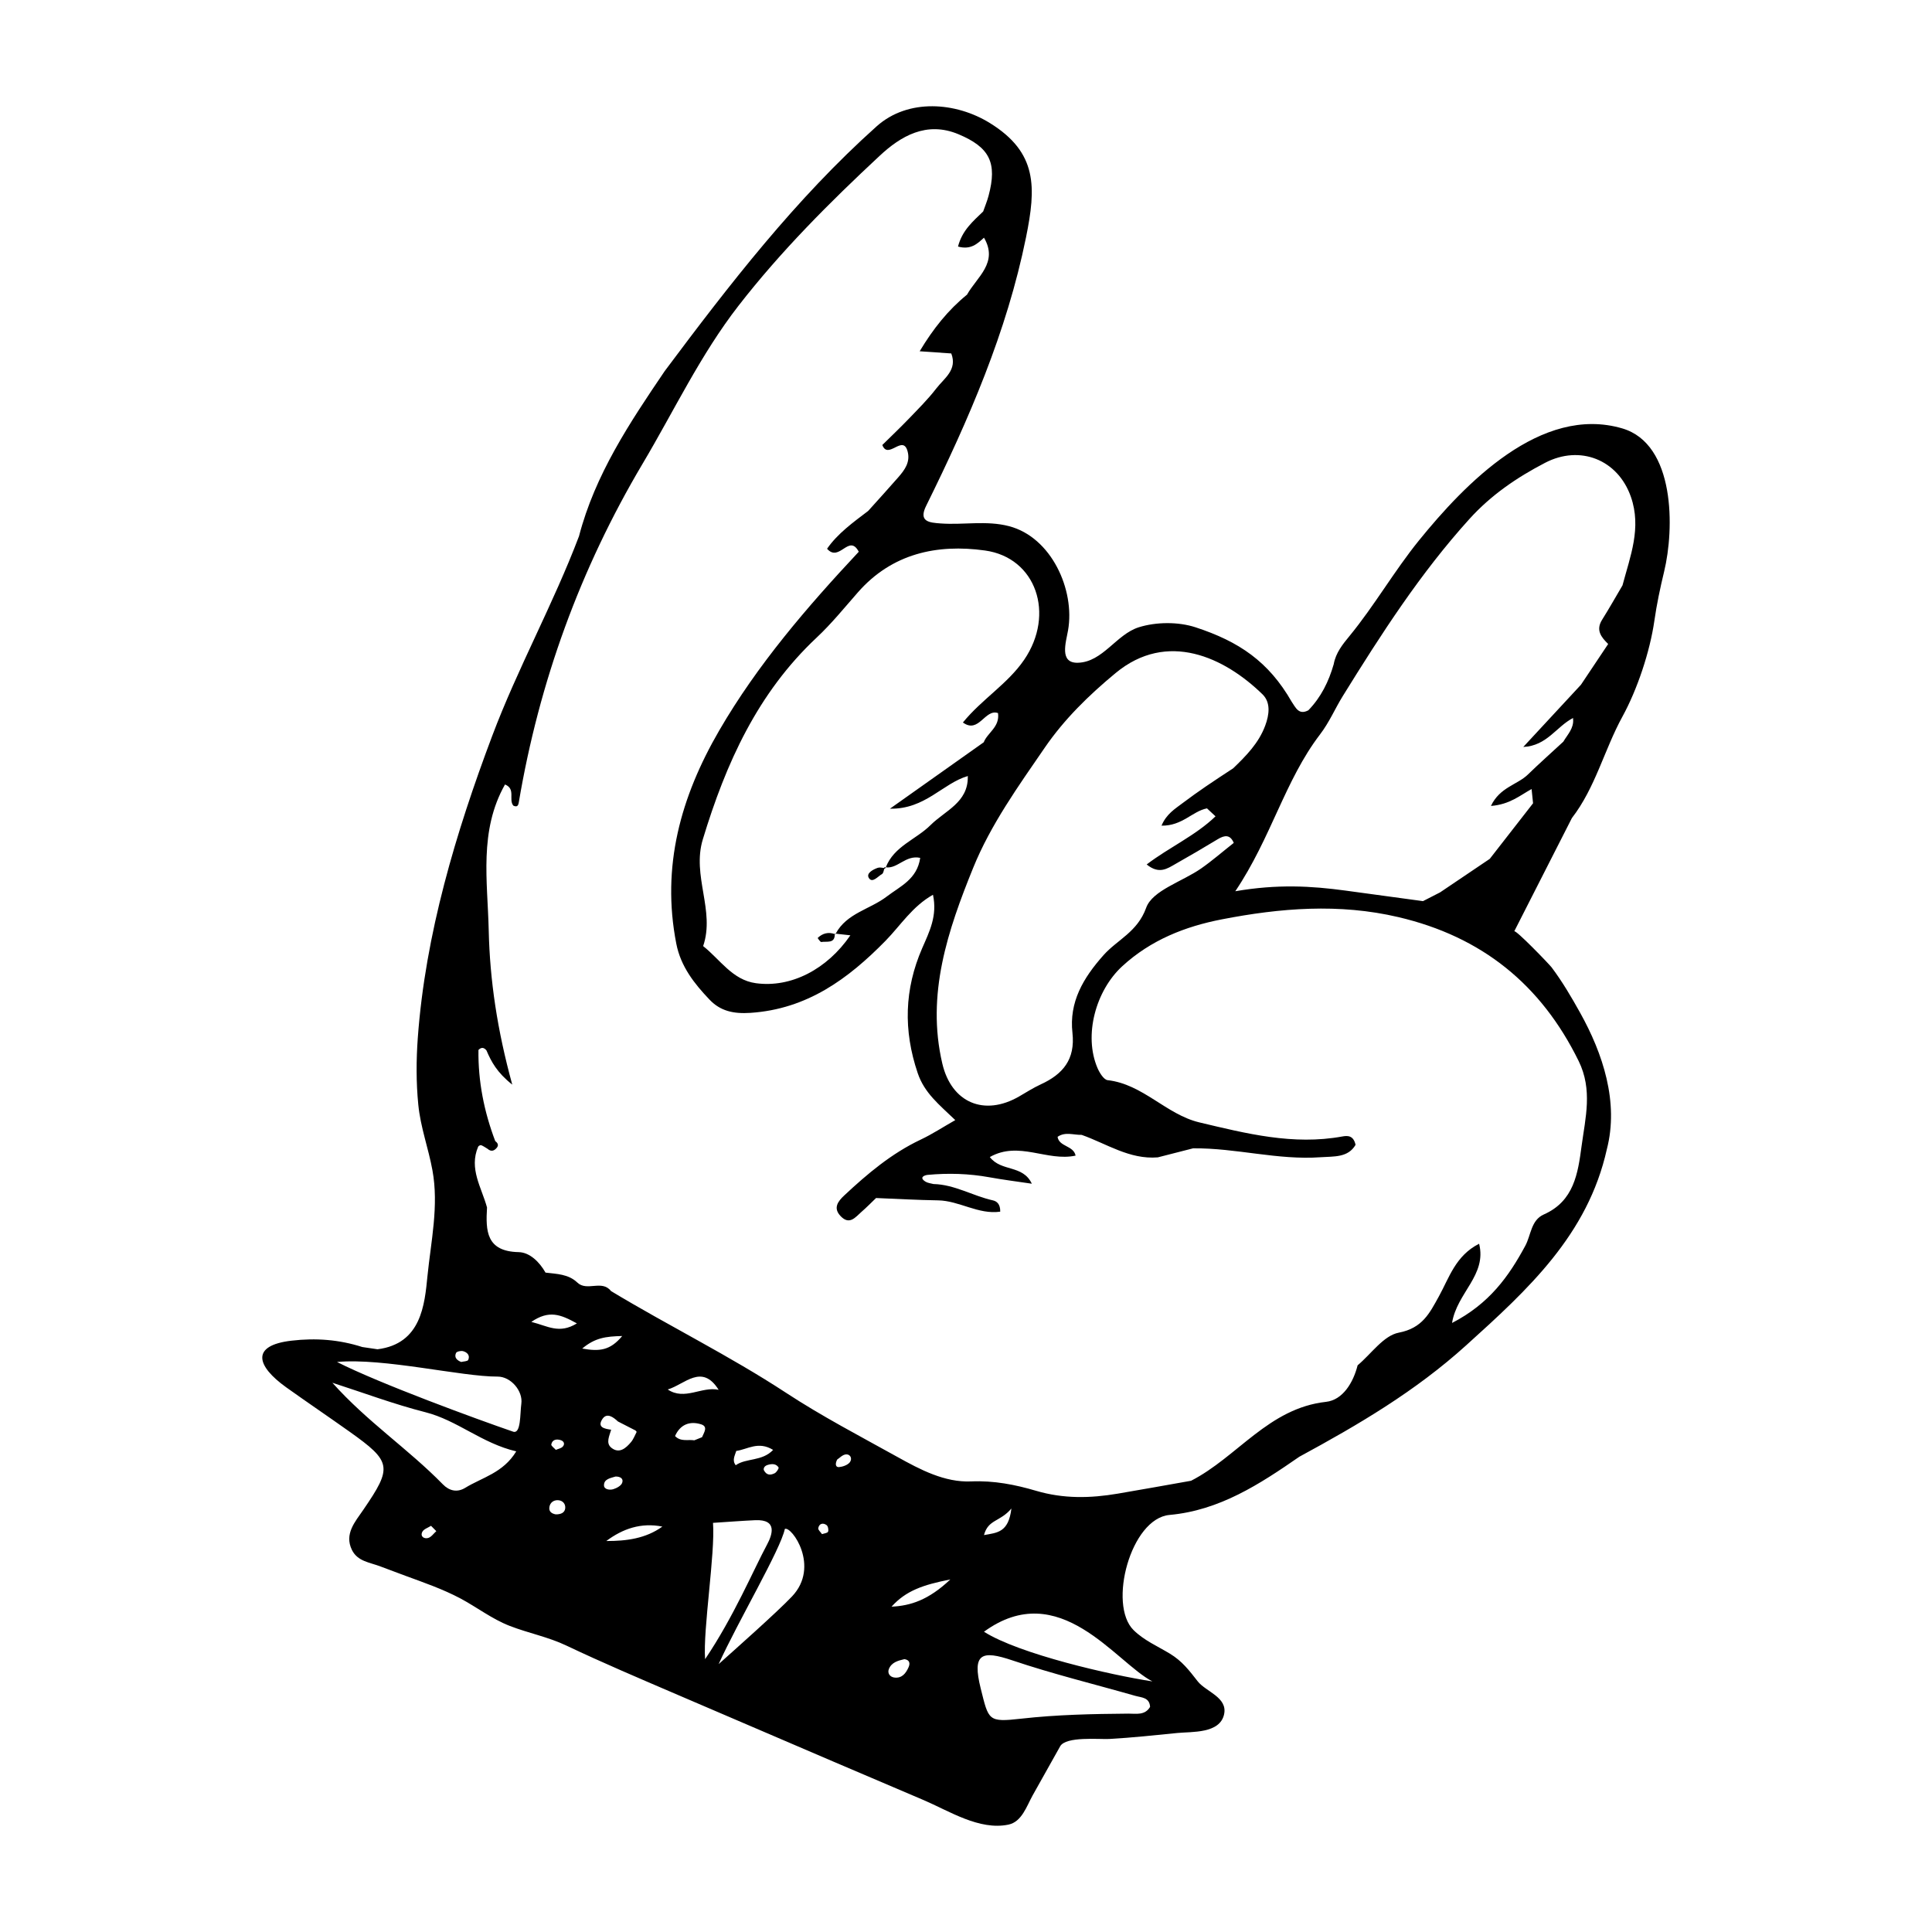 <svg xmlns="http://www.w3.org/2000/svg" xmlns:xlink="http://www.w3.org/1999/xlink" version="1.1" x="0px" y="0px" viewBox="0 0 100 100" enable-background="new 0 0 100 100" xml:space="preserve"><g><path fill-rule="evenodd" clip-rule="evenodd" fill="#000000" d="M45.754,44.927c-0.114-0.017-0.23-0.04-0.326-0.007   c-0.254,0.091-0.618,0.286-0.449,0.535c0.179,0.267,0.459-0.093,0.672-0.214c0.065-0.035,0.087-0.154,0.113-0.262   c0.021-0.015,0.035-0.026,0.064-0.045c0.006-0.015,0.014-0.026,0.021-0.043c-0.021-0.003-0.041,0.002-0.062-0.003   C45.771,44.906,45.769,44.91,45.754,44.927z"></path><path fill-rule="evenodd" clip-rule="evenodd" fill="#000000" d="M43.208,48.347c0.011,0.002,0.021,0.002,0.031,0.004   c0.005-0.009,0.012-0.017,0.017-0.025l-0.045-0.005C43.211,48.33,43.208,48.334,43.208,48.347z"></path><path fill-rule="evenodd" clip-rule="evenodd" fill="#000000" d="M83.968,22.174c-4.209-1.235-8.148,2.874-10.519,5.795   c-1.286,1.587-2.308,3.379-3.599,4.951c-0.349,0.424-0.711,0.868-0.817,1.459c-0.257,0.895-0.655,1.71-1.313,2.386   c-0.496,0.262-0.654-0.138-0.861-0.439c-1.194-2.085-2.729-3.12-4.978-3.857c-0.896-0.292-2.035-0.283-2.935-0.002   c-1.169,0.366-1.866,1.804-3.156,1.837c-0.975,0.026-0.617-1.05-0.507-1.683c0.366-2.096-0.867-4.818-3.058-5.387   c-1.166-0.305-2.355-0.055-3.53-0.14c-0.583-0.043-1.183-0.079-0.745-0.938c2.196-4.445,4.163-8.976,5.156-13.868   c0.528-2.595,0.601-4.389-1.868-5.918c-1.749-1.084-4.229-1.294-5.867,0.172c-4.192,3.753-7.613,8.179-10.964,12.663   c-1.815,2.675-3.608,5.363-4.438,8.549c-1.335,3.522-3.174,6.832-4.497,10.348c-0.938,2.491-1.802,5.054-2.479,7.659   c-0.681,2.614-1.173,5.277-1.368,7.959c-0.083,1.151-0.088,2.308,0.026,3.457c0.116,1.18,0.523,2.248,0.732,3.396   c0.338,1.841-0.078,3.683-0.257,5.472c-0.146,1.474-0.316,3.51-2.586,3.793c-0.262-0.038-0.523-0.078-0.786-0.116   c-1.198-0.384-2.404-0.477-3.666-0.329c-2.129,0.248-1.811,1.312-0.279,2.411c1.086,0.775,2.192,1.524,3.282,2.298   c2.185,1.554,2.231,1.832,0.714,4.045c-0.434,0.631-0.987,1.252-0.593,2.07c0.298,0.613,0.938,0.649,1.504,0.871   c0.419,0.161,0.84,0.318,1.264,0.473c0.962,0.353,1.937,0.69,2.845,1.171c0.857,0.457,1.638,1.066,2.549,1.421   c0.985,0.383,1.99,0.568,2.959,1.03c1.859,0.883,3.751,1.685,5.642,2.498c2.731,1.173,5.464,2.344,8.196,3.515   c1.543,0.659,3.088,1.317,4.632,1.975c1.327,0.566,2.889,1.585,4.395,1.271c0.694-0.146,0.942-0.959,1.252-1.514   c0.475-0.845,0.948-1.691,1.423-2.538c0.297-0.531,2.036-0.353,2.546-0.381c1.178-0.066,2.353-0.193,3.525-0.31   c0.745-0.073,2.199,0.041,2.415-0.969c0.189-0.88-0.943-1.165-1.365-1.703c-0.452-0.578-0.805-1.047-1.44-1.433   c-0.641-0.388-1.346-0.689-1.884-1.223c-1.327-1.312-0.152-5.774,1.865-5.958c2.592-0.235,4.666-1.592,6.719-3.013   c3.054-1.655,5.997-3.381,8.633-5.765c3.215-2.903,6.296-5.725,7.283-10.15c0.629-2.43-0.202-4.949-1.385-7.069   c-0.448-0.804-0.918-1.605-1.473-2.344c-0.132-0.173-1.875-1.981-1.936-1.865c1.022-2.006,2.004-3.936,2.985-5.865   c1.213-1.567,1.675-3.533,2.614-5.248c0.772-1.406,1.424-3.364,1.654-4.961c0.122-0.856,0.302-1.706,0.505-2.546   C86.669,27.382,86.722,22.984,83.968,22.174z M57.741,34.839c2.679-2.22,5.646-0.813,7.609,1.102   c0.428,0.419,0.35,1.049,0.136,1.62c-0.336,0.904-0.986,1.559-1.656,2.206c-0.469,0.31-0.942,0.613-1.406,0.933   c-0.409,0.28-0.813,0.568-1.209,0.866c-0.393,0.3-0.842,0.563-1.095,1.17c1.081,0.015,1.59-0.744,2.353-0.895   c0.147,0.136,0.295,0.274,0.442,0.412c-1.036,0.999-2.383,1.594-3.563,2.491c0.646,0.528,1.071,0.212,1.491-0.026   c0.735-0.416,1.465-0.842,2.187-1.28c0.354-0.214,0.642-0.254,0.829,0.19c-0.562,0.442-1.103,0.914-1.687,1.323   c-0.979,0.683-2.522,1.133-2.846,2.034c-0.452,1.259-1.494,1.651-2.207,2.453c-1.058,1.189-1.788,2.43-1.609,4.025   c0.151,1.376-0.496,2.14-1.643,2.665c-0.388,0.179-0.749,0.412-1.12,0.626c-1.806,1.042-3.498,0.321-3.973-1.703   c-0.841-3.591,0.288-6.903,1.596-10.129c0.909-2.242,2.341-4.233,3.708-6.225C55.085,37.23,56.35,35.99,57.741,34.839z    M50.978,28.493c2.659,0.366,3.644,3.298,2.032,5.658c-0.851,1.246-2.182,2.034-3.17,3.245c0.827,0.604,1.135-0.724,1.817-0.487   c0.099,0.726-0.541,1.006-0.739,1.511c-1.534,1.085-3.067,2.172-4.854,3.438c1.829,0.034,2.727-1.312,4.032-1.691l-0.003,0.045   c0.014,1.328-1.18,1.749-1.927,2.494c-0.752,0.749-1.893,1.092-2.317,2.187c0.613,0.086,1.025-0.652,1.781-0.49   c-0.161,1.111-1.038,1.471-1.731,2.001c-0.866,0.664-2.074,0.859-2.644,1.923c0.253,0.028,0.507,0.057,0.76,0.085   c-1.204,1.756-3.07,2.729-4.893,2.478c-1.216-0.167-1.852-1.23-2.727-1.92c0.628-1.837-0.593-3.631-0.017-5.525   c1.194-3.938,2.831-7.573,5.894-10.445c0.77-0.721,1.439-1.551,2.138-2.346C46.178,28.641,48.507,28.15,50.978,28.493z    M23.604,70.029c0.034-0.076,0.249-0.121,0.358-0.095c0.216,0.055,0.381,0.219,0.272,0.456c-0.033,0.074-0.238,0.074-0.364,0.105   C23.654,70.41,23.495,70.265,23.604,70.029z M22.165,79.604c-0.197,0.06-0.425-0.062-0.31-0.309   c0.069-0.148,0.303-0.22,0.455-0.319c0.111,0.114,0.192,0.195,0.273,0.276C22.446,79.375,22.324,79.557,22.165,79.604z    M24.078,77.011c-0.414,0.252-0.822,0.159-1.156-0.182c-1.786-1.829-3.926-3.247-5.718-5.258c1.604,0.517,3.187,1.111,4.813,1.525   c1.658,0.421,2.928,1.612,4.704,2.026C26.046,76.239,24.949,76.475,24.078,77.011z M26.984,72.658   c-0.072,0.519-0.013,1.585-0.427,1.444c-1.844-0.633-6.911-2.488-9.113-3.606c2.392-0.225,6.457,0.766,8.307,0.756   C26.438,71.247,27.076,71.994,26.984,72.658z M28.76,78.383c-0.175-0.035-0.37-0.123-0.322-0.39   c0.04-0.224,0.221-0.354,0.445-0.343c0.244,0.012,0.396,0.19,0.373,0.421C29.23,78.3,29.029,78.388,28.76,78.383z M28.535,74.762   c0.05-0.247,0.264-0.29,0.482-0.222c0.175,0.053,0.233,0.203,0.112,0.336c-0.081,0.091-0.236,0.114-0.359,0.169   C28.687,74.95,28.52,74.838,28.535,74.762z M27.501,68.421c0.918-0.626,1.512-0.388,2.359,0.078   C28.94,69.063,28.359,68.635,27.501,68.421z M30.135,69.801c0.664-0.557,1.215-0.628,2.07-0.649   C31.581,69.905,31.026,69.96,30.135,69.801z M31.178,73.451c0.229-0.348,0.561-0.107,0.805,0.123   c0.305,0.157,0.609,0.314,0.914,0.469c0,0,0.057,0.069,0.057,0.071c-0.094,0.177-0.164,0.376-0.29,0.526   c-0.268,0.321-0.613,0.621-1.019,0.297c-0.305-0.242-0.1-0.618-0.012-0.935C31.309,73.955,30.892,73.889,31.178,73.451z    M31.262,76.88c-0.003-0.329,0.34-0.374,0.597-0.455c0.231-0.005,0.431,0.098,0.343,0.331c-0.056,0.147-0.28,0.269-0.453,0.323   C31.562,77.137,31.264,77.099,31.262,76.88z M31.381,79.763c0.854-0.637,1.798-0.966,2.903-0.747   C33.426,79.635,32.423,79.766,31.381,79.763z M35.937,74.55c-0.33-0.052-0.703,0.088-0.997-0.221   c0.267-0.598,0.758-0.788,1.341-0.609c0.392,0.119,0.15,0.433,0.057,0.669C36.203,74.44,36.07,74.495,35.937,74.55z M34.562,71.919   c0.88-0.26,1.765-1.368,2.634,0.017C36.32,71.745,35.438,72.509,34.562,71.919z M36.905,78.823c0.79-0.05,1.487-0.107,2.185-0.138   c1.168-0.05,0.885,0.754,0.608,1.271c-0.684,1.268-1.715,3.721-3.202,5.922C36.38,84.357,37.026,80.394,36.905,78.823z    M38.081,75.84c-0.2-0.255-0.046-0.495,0.028-0.74c0.578-0.076,1.137-0.528,1.908-0.053C39.437,75.654,38.622,75.457,38.081,75.84z    M40.298,75.954c0.029,0.045-0.104,0.254-0.203,0.302c-0.187,0.091-0.408,0.136-0.561-0.166c-0.023-0.109,0.042-0.22,0.206-0.267   C39.953,75.759,40.17,75.754,40.298,75.954z M40.993,82.633c-0.789,0.833-3.113,2.889-3.797,3.502   c1.017-2.234,3.202-5.924,3.427-6.997C40.969,78.974,42.467,81.079,40.993,82.633z M42.86,79.28   c-0.03,0.073-0.203,0.088-0.313,0.126c-0.069-0.103-0.21-0.219-0.194-0.307c0.044-0.245,0.246-0.293,0.432-0.16   C42.859,78.995,42.898,79.189,42.86,79.28z M43.977,75.699c-0.119,0.138-0.356,0.219-0.55,0.238   c-0.169,0.014-0.218-0.15-0.095-0.391c0.111-0.069,0.28-0.257,0.457-0.267C44.047,75.269,44.12,75.53,43.977,75.699z    M47.029,86.292c-0.141,0.321-0.35,0.593-0.749,0.535c-0.222-0.033-0.354-0.224-0.274-0.433c0.136-0.353,0.477-0.44,0.807-0.517   C47.08,85.916,47.117,86.09,47.029,86.292z M46.146,83.161c0.746-0.828,1.633-1.131,3.043-1.409   C48.062,82.818,47.127,83.115,46.146,83.161z M58.407,88.697c-1.855,0.015-3.706,0.053-5.557,0.262   c-1.716,0.193-1.674,0.091-2.088-1.562c-0.456-1.825,0.045-1.994,1.644-1.454c2.087,0.704,4.238,1.228,6.358,1.834   c0.317,0.091,0.733,0.072,0.764,0.571C59.262,88.8,58.805,88.695,58.407,88.697z M59.648,87.029   c-2.126-0.323-6.886-1.41-8.718-2.571C54.843,81.609,57.751,86.057,59.648,87.029z M50.931,79.456   c0.215-0.82,0.828-0.673,1.419-1.375C52.201,79.328,51.618,79.33,50.931,79.456z M81.712,54.921   c0.729,1.489,0.349,2.931,0.151,4.395c-0.19,1.42-0.392,2.853-1.956,3.545c-0.666,0.295-0.661,1.07-0.957,1.618   c-0.856,1.587-1.86,3-3.792,3.997c0.254-1.573,1.808-2.465,1.401-4.1c-1.221,0.618-1.549,1.761-2.08,2.72   c-0.486,0.878-0.852,1.646-2.077,1.882c-0.79,0.15-1.426,1.1-2.132,1.691c-0.23,0.909-0.775,1.794-1.632,1.89   c-2.977,0.328-4.59,2.857-6.988,4.085c-1.266,0.224-2.529,0.452-3.795,0.667c-1.418,0.24-2.801,0.273-4.229-0.148   c-1.07-0.316-2.182-0.537-3.365-0.485c-1.369,0.058-2.631-0.611-3.82-1.272c-1.935-1.075-3.904-2.101-5.751-3.312   c-2.931-1.922-6.073-3.464-9.066-5.27c-0.465-0.604-1.246,0.04-1.742-0.44c-0.465-0.442-1.066-0.442-1.646-0.514   c-0.314-0.555-0.819-1.047-1.39-1.06c-1.685-0.035-1.709-1.106-1.638-2.31c-0.28-1.033-0.946-2.006-0.459-3.146   c0.018-0.046,0.119-0.093,0.157-0.079c0.116,0.046,0.219,0.121,0.328,0.186c0.189,0.169,0.353,0.109,0.49-0.066   c0.088-0.116,0.051-0.23-0.09-0.331c-0.576-1.521-0.891-3.088-0.869-4.718c0.147-0.152,0.284-0.136,0.414,0.023   c0.25,0.583,0.539,1.138,1.336,1.771c-0.779-2.834-1.16-5.396-1.219-7.99c-0.057-2.538-0.515-5.142,0.843-7.545   c0.565,0.229,0.175,0.776,0.429,1.093c0.174,0.083,0.251,0.03,0.282-0.152c1.053-6.246,3.184-12.106,6.412-17.545   c1.63-2.742,2.995-5.643,4.968-8.182c2.189-2.818,4.702-5.334,7.301-7.754c1.082-1.009,2.419-1.813,4.082-1.116   c1.606,0.675,2.017,1.47,1.554,3.189c-0.073,0.275-0.185,0.539-0.278,0.808c-0.519,0.502-1.086,0.972-1.302,1.816   c0.658,0.183,1-0.143,1.344-0.459c0.755,1.294-0.363,2.031-0.878,2.948c-0.983,0.801-1.75,1.762-2.451,2.931   c0.697,0.049,1.167,0.081,1.636,0.113c0.328,0.853-0.373,1.287-0.776,1.813c-0.433,0.562-0.941,1.066-1.434,1.579   c-0.441,0.459-0.904,0.897-1.359,1.346c0.296,0.787,1.064-0.57,1.307,0.325c0.152,0.559-0.146,0.961-0.477,1.342   c-0.514,0.59-1.041,1.166-1.562,1.746c-0.783,0.595-1.586,1.173-2.128,1.958c0.638,0.729,1.134-0.806,1.641,0.155   c-2.682,2.869-5.235,5.831-7.221,9.248c-1.997,3.438-3.004,7.045-2.224,11.038c0.232,1.188,0.936,2.072,1.721,2.897   c0.557,0.586,1.229,0.743,2.118,0.684c2.93-0.195,5.056-1.756,6.992-3.731c0.78-0.797,1.387-1.782,2.455-2.382   c0.236,1.1-0.19,1.918-0.562,2.774c-0.916,2.113-0.979,4.24-0.229,6.455c0.352,1.04,1.102,1.623,1.945,2.435   c-0.635,0.361-1.193,0.728-1.792,1.011c-1.503,0.712-2.753,1.764-3.953,2.887c-0.329,0.307-0.596,0.656-0.18,1.082   c0.453,0.465,0.756,0.048,1.063-0.224c0.265-0.23,0.51-0.48,0.762-0.723c1.07,0.043,2.139,0.104,3.21,0.121   c1.095,0.017,2.087,0.747,3.217,0.585c0.008-0.393-0.179-0.54-0.381-0.585c-1.038-0.23-1.979-0.821-3.074-0.845   c-0.138-0.038-0.292-0.05-0.409-0.121c-0.364-0.224-0.048-0.338,0.107-0.353c1.07-0.1,2.137-0.068,3.197,0.124   c0.692,0.126,1.395,0.214,2.196,0.333c-0.471-0.997-1.577-0.604-2.175-1.38c1.504-0.852,2.959,0.245,4.44-0.074   c-0.104-0.528-0.859-0.454-0.933-0.973c0.395-0.276,0.83-0.091,1.246-0.101c1.295,0.457,2.479,1.285,3.942,1.164l1.825-0.467   c2.216-0.025,4.383,0.621,6.608,0.46c0.685-0.048,1.411,0.03,1.803-0.641c-0.11-0.497-0.418-0.482-0.686-0.433   c-2.54,0.466-4.973-0.152-7.404-0.73c-1.717-0.412-2.912-1.978-4.744-2.185c-0.197-0.023-0.418-0.381-0.523-0.626   c-0.727-1.696-0.091-4.007,1.278-5.268c1.481-1.363,3.259-2.061,5.16-2.43c3.026-0.587,6.064-0.835,9.133-0.116   C76.692,48.479,79.762,50.949,81.712,54.921z M83.98,30.299c-0.35,0.593-0.688,1.194-1.054,1.777   c-0.341,0.54-0.05,0.902,0.313,1.257c-0.47,0.701-0.939,1.406-1.41,2.11c-0.995,1.073-1.989,2.146-2.984,3.219   c1.235-0.06,1.711-1.057,2.581-1.501l-0.007,0.052c0.002,0,0.003,0,0.004,0c0.048,0.481-0.286,0.805-0.506,1.176   c-0.613,0.568-1.239,1.123-1.837,1.704c-0.542,0.527-1.451,0.651-1.909,1.622c0.979-0.076,1.51-0.55,2.104-0.875l0.076,0.737   c-0.747,0.959-1.494,1.918-2.241,2.877c-0.856,0.578-1.713,1.156-2.57,1.734c-0.296,0.149-0.591,0.302-0.886,0.454   c-1.341-0.183-2.681-0.364-4.021-0.547c-1.753-0.238-3.511-0.341-5.694,0.035c1.863-2.774,2.566-5.736,4.384-8.115   c0.488-0.638,0.778-1.34,1.184-1.994c1.98-3.198,4.016-6.36,6.552-9.161c1.118-1.235,2.448-2.144,3.919-2.908   c1.801-0.935,3.76-0.169,4.436,1.761C84.977,27.327,84.379,28.795,83.98,30.299z"></path><path fill-rule="evenodd" clip-rule="evenodd" fill="#000000" d="M42.323,48.549c-0.005,0.002,0.136,0.216,0.186,0.209   c0.28-0.05,0.709,0.104,0.699-0.411C42.875,48.229,42.577,48.304,42.323,48.549z"></path></g></svg>
